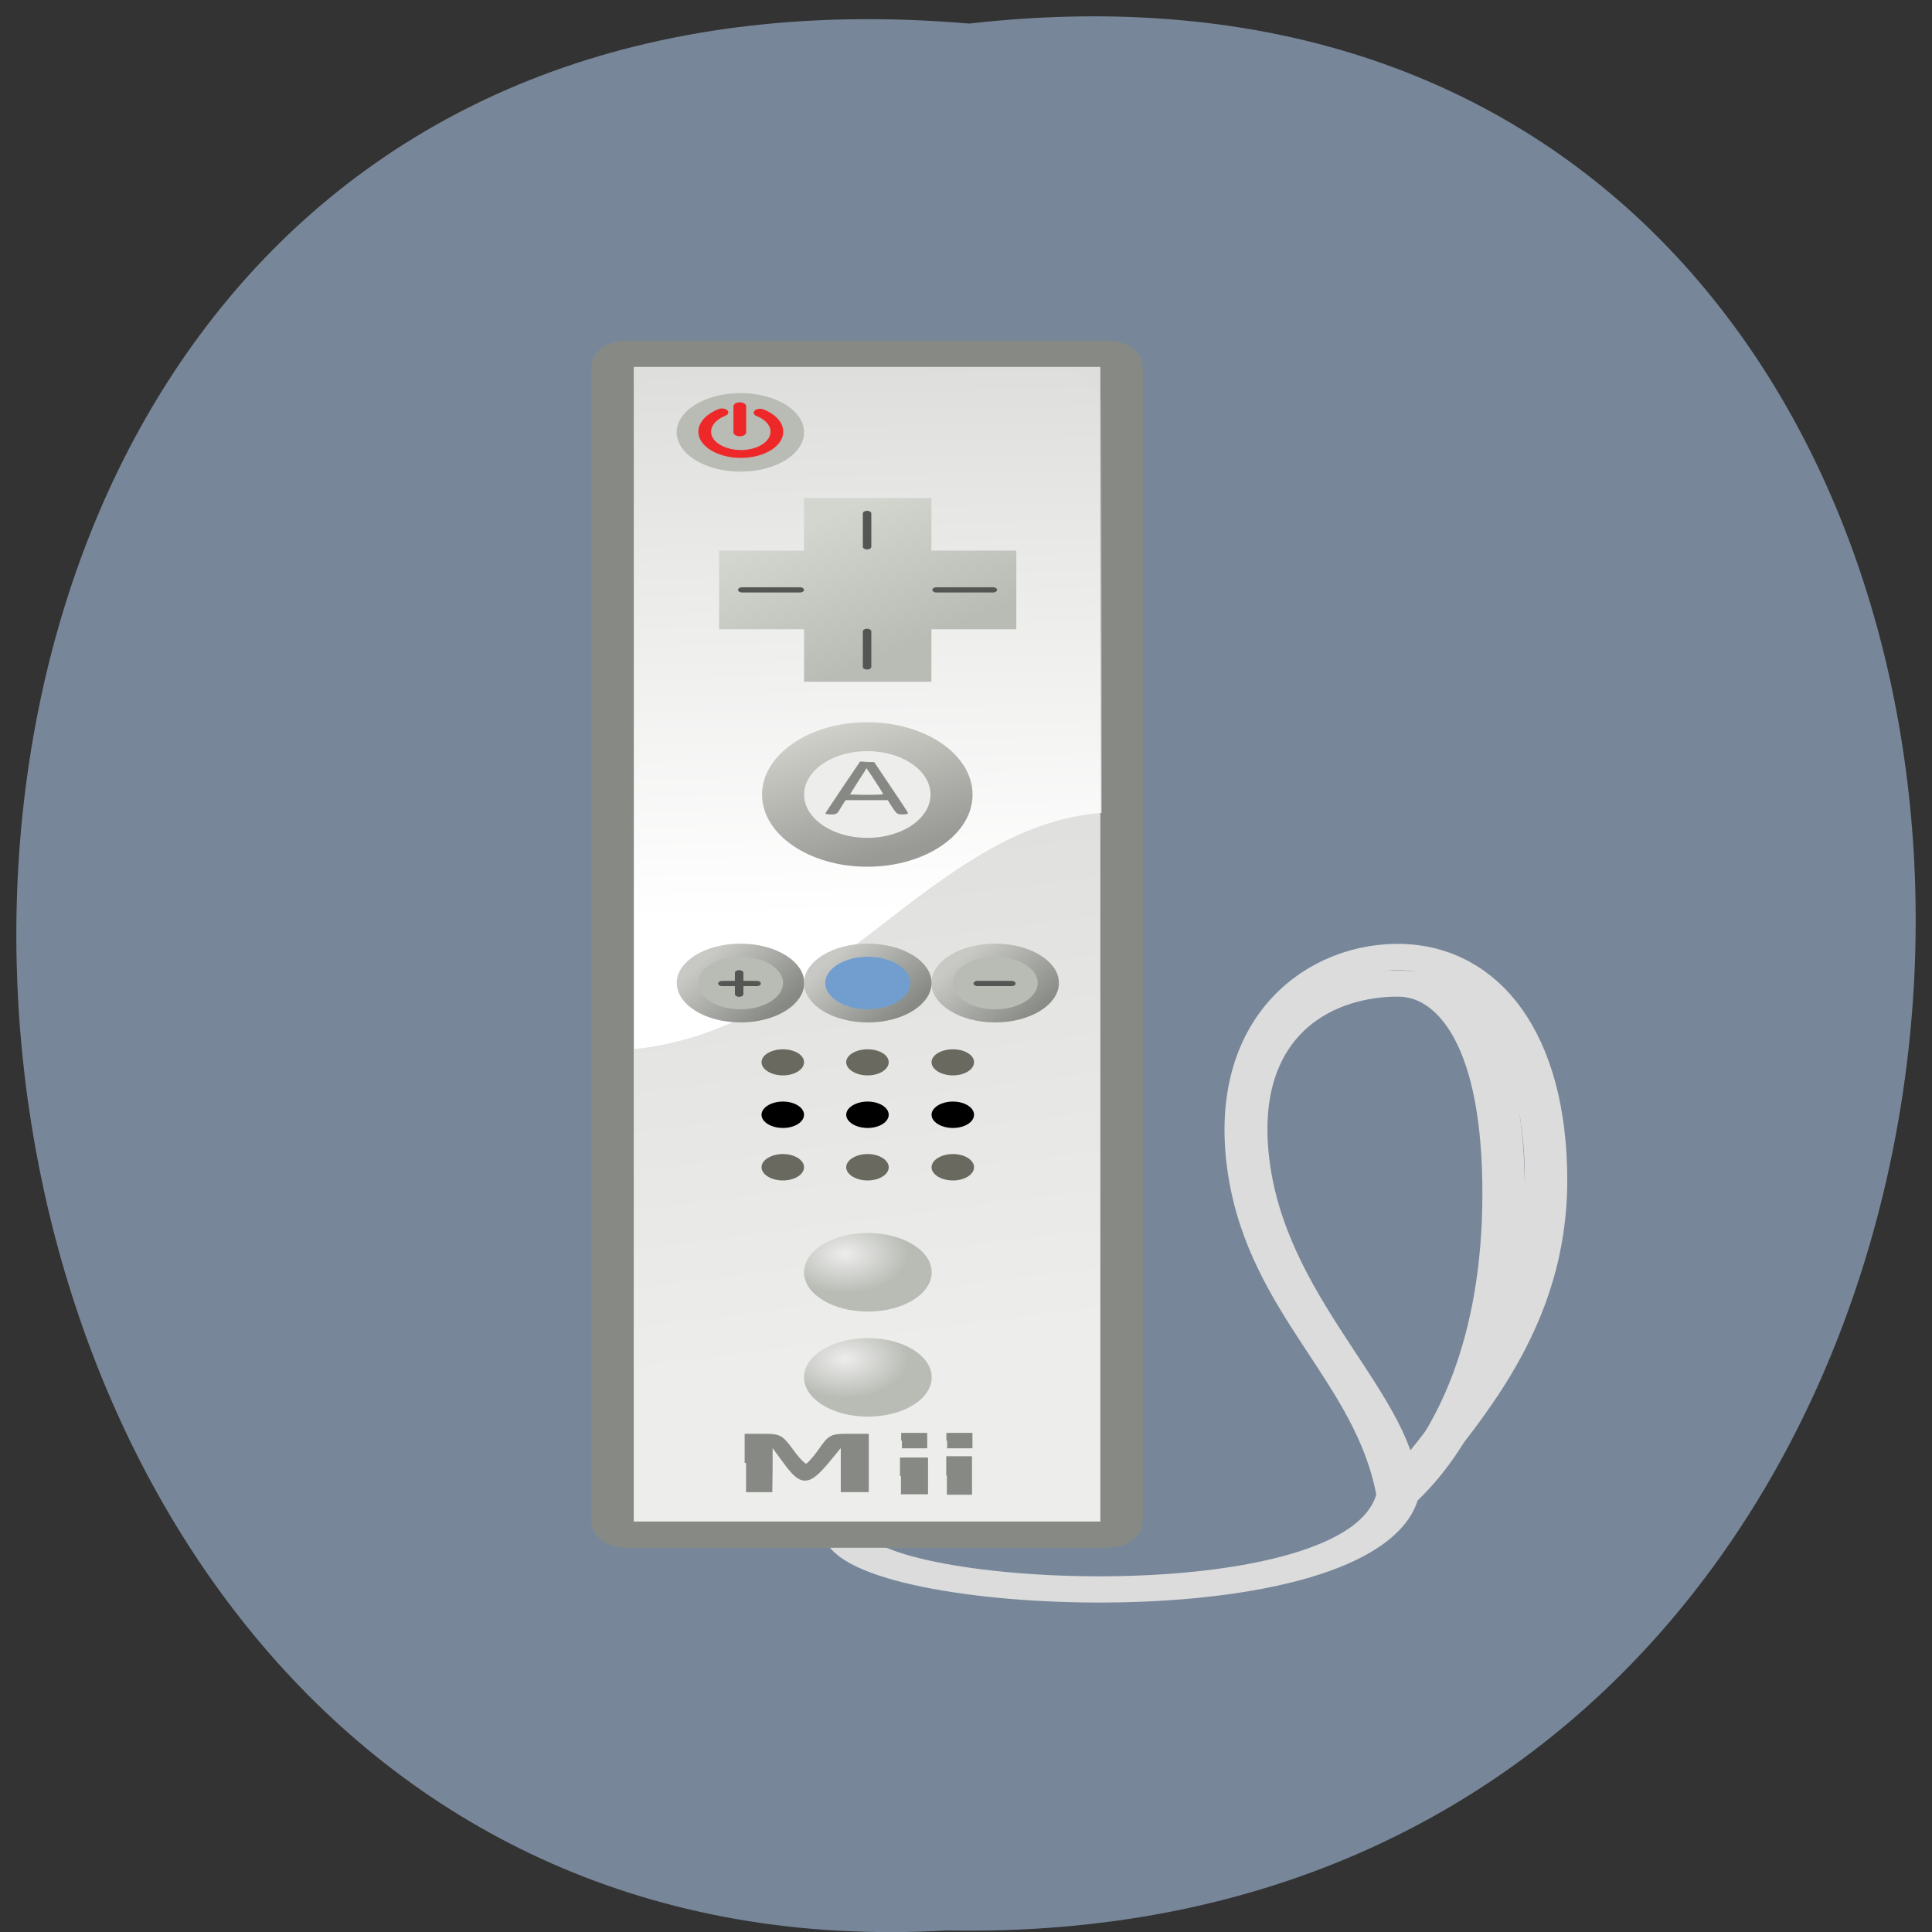 <svg xmlns="http://www.w3.org/2000/svg" viewBox="0 0 24 24" xmlns:xlink="http://www.w3.org/1999/xlink"><rect x="0" y="0" width="24" height="24" fill="#333333" stroke="none"/><defs><linearGradient id="6" gradientUnits="userSpaceOnUse" x1="26.549" y1="21.563" x2="24.05" y2="15.868"><stop stop-color="#999a95"/><stop offset="1" stop-color="#cecfc9"/></linearGradient><linearGradient id="5" gradientUnits="userSpaceOnUse" x1="18.85" y1="20.75" x2="20.12" y2="21.65" xlink:href="#2"/><linearGradient id="3" gradientUnits="userSpaceOnUse" x1="25.605" y1="11.546" x2="22.739" y2="7.252" gradientTransform="matrix(0.527 0 0 0.326 -2.141 4.23)"><stop stop-color="#b9bcb5"/><stop offset="1" stop-color="#d2d6cf"/></linearGradient><linearGradient id="4" gradientUnits="userSpaceOnUse" x1="18.85" y1="20.75" x2="20.15" y2="21.735" xlink:href="#2"/><linearGradient id="1" gradientUnits="userSpaceOnUse" x1="25.714" y1="21.929" x2="25.07" y2="1" gradientTransform="matrix(0.527 0 0 0.326 -2.141 4.23)"><stop stop-color="#fff"/><stop offset="1" stop-color="#fff" stop-opacity="0"/></linearGradient><linearGradient id="0" gradientUnits="userSpaceOnUse" x1="25.857" y1="38.429" x2="21.359" y2="17"><stop stop-color="#ededec"/><stop offset="1" stop-color="#dededc"/></linearGradient><linearGradient id="2" gradientUnits="userSpaceOnUse" x1="18.85" y1="20.75" x2="20.07" y2="21.65"><stop stop-color="#c8c9c5"/><stop offset="1" stop-color="#878985"/></linearGradient><radialGradient id="7" gradientUnits="userSpaceOnUse" cx="24.731" cy="17.454" r="2.75" gradientTransform="matrix(0.288 0 0 0.178 3.373 12.469)"><stop stop-color="#ededec"/><stop offset="1" stop-color="#b9bcb5"/></radialGradient><radialGradient id="8" gradientUnits="userSpaceOnUse" cx="24.731" cy="17.454" r="2.75" gradientTransform="matrix(0.288 0 0 0.178 3.373 13.774)" xlink:href="#7"/></defs><path d="m 12.04 0.293 c 15.832 -1.801 15.613 23.992 -0.281 23.688 c -14.781 0.848 -16.12 -25.09 0.281 -23.688" fill="#778799"/><g fill="none" stroke="#dcdcdc" transform="matrix(0.527 0 0 0.326 2.079 4.23)"><path d="m 29 44 c -0.807 4.936 -12.391 4.097 -13.01 1.569"/><g stroke-linejoin="round" stroke-linecap="round"><path d="m 31.498 32.504 c 0 5.499 -1.067 9.333 -2.496 11.501 c 0 -3.51 -3 -7.01 -3.503 -12.507 c -0.496 -5.475 1.807 -6.996 3.503 -6.996 c 1.496 0 2.496 2.504 2.496 8"/><path d="m 32.498 32 c 0 5.499 -2 8.997 -3.496 12 c -0.504 -4.505 -3 -7.01 -3.503 -12.28 c -0.518 -5.475 1.57 -8.23 3.503 -8.23 c 1.933 0 3.496 3.01 3.496 8.506"/></g></g><g fill-rule="evenodd"><path d="m 18.827 0.505 h 11.347 c 0.178 0 0.326 0.228 0.326 0.527 v 43.944 c 0 0.288 -0.148 0.527 -0.326 0.527 h -11.347 c -0.178 0 -0.326 -0.24 -0.326 -0.527 v -43.944 c 0 -0.3 0.148 -0.527 0.326 -0.527" transform="matrix(0.527 0 0 0.326 -2.141 4.23)" fill="url(#0)" stroke="#878985" stroke-linejoin="round" stroke-linecap="round" stroke-miterlimit="6.3"/><path d="m 8.613 4.555 h 4.336 c 0.406 0 0.734 0.203 0.734 0.453 v 5.09 c -2.113 0.164 -3.387 2.688 -5.805 2.934 v -8.02 c 0 -0.25 0.328 -0.453 0.734 -0.453" fill="url(#1)"/><path d="m 20.502 20.749 c 0 0.417 -0.338 0.755 -0.751 0.755 c -0.413 0 -0.751 -0.338 -0.751 -0.755 c 0 -0.41 0.338 -0.748 0.751 -0.748 c 0.413 0 0.751 0.338 0.751 0.748" transform="matrix(0.879 0 0 0.543 -8.162 0.943)" fill="#b9bcb5" stroke="url(#2)" stroke-linejoin="round" stroke-linecap="round" stroke-width="0.3" stroke-miterlimit="6.5"/><path d="m 9.988 6.188 h 1.582 v 0.652 h 1.055 v 0.977 h -1.055 v 0.652 h -1.582 v -0.652 h -1.055 v -0.977 h 1.055" fill="url(#3)"/></g><g stroke-linecap="round"><g fill="none" stroke="#545653" stroke-width="0.2" transform="matrix(0.527 0 0 0.326 -2.141 4.23)"><path d="m 26.14 9.502 h 1.326"/><path d="m 21.56 9.502 h 1.355"/><path d="m 24.501 12.437 v -1.354"/><path d="m 24.501 7.86 v -1.27"/><path d="m 21.486 24.908 v -0.815"/><path d="m 21.09 24.501 h 0.807"/></g><path d="m 20.501 20.749 c 0 0.417 -0.338 0.755 -0.751 0.755 c -0.413 0 -0.751 -0.338 -0.751 -0.755 c 0 -0.41 0.338 -0.748 0.751 -0.748 c 0.413 0 0.751 0.338 0.751 0.748" transform="matrix(0.879 0 0 0.543 -4.998 0.943)" fill="#b9bcb5" fill-rule="evenodd" stroke="url(#4)" stroke-linejoin="round" stroke-width="0.3" stroke-miterlimit="6.5"/><path d="m 27.11 24.501 h 0.792" transform="matrix(0.527 0 0 0.326 -2.141 4.23)" fill="none" stroke="#545653" stroke-width="0.2"/><path d="m 20.501 20.749 c 0 0.417 -0.338 0.755 -0.751 0.755 c -0.413 0 -0.751 -0.338 -0.751 -0.755 c 0 -0.41 0.338 -0.748 0.751 -0.748 c 0.413 0 0.751 0.338 0.751 0.748" transform="matrix(0.879 0 0 0.543 -6.58 0.943)" fill="#719ecf" fill-rule="evenodd" stroke="url(#5)" stroke-linejoin="round" stroke-width="0.3" stroke-miterlimit="6.5"/></g><path d="m 9.988 5.371 c 0 0.27 -0.352 0.488 -0.789 0.488 c -0.438 0 -0.793 -0.219 -0.793 -0.488 c 0 -0.27 0.355 -0.488 0.793 -0.488 c 0.438 0 0.789 0.219 0.789 0.488" fill="#b9bcb5" fill-rule="evenodd"/><g stroke-linecap="round"><g fill="none" stroke="#ee2828"><path d="m 20.384 21.15 c -0.222 0.346 -0.677 0.457 -1.036 0.235 c -0.349 -0.222 -0.455 -0.68 -0.233 -1.033 c 0.222 -0.353 0.677 -0.457 1.036 -0.235 c 0.095 0.059 0.18 0.144 0.243 0.242" transform="matrix(0 -0.37 0.598 0 -3.206 12.669)" stroke-linejoin="round" stroke-width="0.265" stroke-miterlimit="6.5"/><path d="m 21.501 2.505 v 0.994" transform="matrix(0.527 0 0 0.326 -2.141 4.23)" stroke-width="0.3"/></g><path d="m 28.503 18.753 c 0 1.514 -1.233 2.743 -2.753 2.743 c -1.52 0 -2.753 -1.229 -2.753 -2.743 c 0 -1.529 1.233 -2.758 2.753 -2.758 c 1.52 0 2.753 1.229 2.753 2.758" transform="matrix(0.38 0 0 0.261 0.989 4.977)" fill="#ededec" fill-rule="evenodd" stroke="url(#6)" stroke-linejoin="round" stroke-width="1.375"/></g><path d="m 23.53 19.02 c 0 -0.012 0.185 -0.455 0.407 -0.994 l 0.407 -0.97 l 0.156 0.012 l 0.163 0.012 l 0.393 0.946 c 0.222 0.527 0.4 0.97 0.4 0.982 c 0 0.024 -0.052 0.036 -0.119 0.036 c -0.126 0 -0.126 -0.012 -0.237 -0.276 l -0.104 -0.264 h -1.01 l -0.104 0.264 c -0.096 0.276 -0.104 0.276 -0.23 0.276 c -0.067 0 -0.126 -0.012 -0.126 -0.024 m 1.363 -0.755 c -0.022 -0.072 -0.385 -0.982 -0.4 -0.982 c -0.007 0 -0.4 0.982 -0.4 1.018 c 0 0.012 0.178 0.024 0.407 0.024 c 0.318 0 0.4 -0.012 0.393 -0.06" transform="matrix(0.527 0 0 0.326 -2.141 3.904)" fill="#878985" stroke="#878985" stroke-width="0.023"/><g fill-rule="evenodd"><path d="m 11.574 15.805 c 0 0.27 -0.355 0.488 -0.793 0.488 c -0.438 0 -0.793 -0.219 -0.793 -0.488 c 0 -0.27 0.355 -0.488 0.793 -0.488 c 0.438 0 0.793 0.219 0.793 0.488" fill="url(#7)"/><path d="m 11.574 17.11 c 0 0.27 -0.355 0.488 -0.793 0.488 c -0.438 0 -0.793 -0.219 -0.793 -0.488 c 0 -0.27 0.355 -0.488 0.793 -0.488 c 0.438 0 0.793 0.219 0.793 0.488" fill="url(#8)"/><path d="m 9.988 13.848 c 0 0.09 -0.117 0.164 -0.262 0.164 c -0.145 0 -0.266 -0.074 -0.266 -0.164 c 0 -0.09 0.121 -0.164 0.266 -0.164 c 0.145 0 0.262 0.074 0.262 0.164"/><path d="m 11.04 13.848 c 0 0.09 -0.117 0.164 -0.262 0.164 c -0.145 0 -0.266 -0.074 -0.266 -0.164 c 0 -0.09 0.121 -0.164 0.266 -0.164 c 0.145 0 0.262 0.074 0.262 0.164"/><path d="m 12.1 13.848 c 0 0.09 -0.117 0.164 -0.262 0.164 c -0.145 0 -0.266 -0.074 -0.266 -0.164 c 0 -0.09 0.121 -0.164 0.266 -0.164 c 0.145 0 0.262 0.074 0.262 0.164"/><g fill="#69695f"><path d="m 12.1 13.195 c 0 0.09 -0.117 0.164 -0.262 0.164 c -0.145 0 -0.266 -0.074 -0.266 -0.164 c 0 -0.09 0.121 -0.16 0.266 -0.16 c 0.145 0 0.262 0.07 0.262 0.16"/><path d="m 11.04 13.195 c 0 0.09 -0.117 0.164 -0.262 0.164 c -0.145 0 -0.266 -0.074 -0.266 -0.164 c 0 -0.09 0.121 -0.16 0.266 -0.16 c 0.145 0 0.262 0.07 0.262 0.16"/><path d="m 9.988 13.195 c 0 0.09 -0.117 0.164 -0.262 0.164 c -0.145 0 -0.266 -0.074 -0.266 -0.164 c 0 -0.09 0.121 -0.16 0.266 -0.16 c 0.145 0 0.262 0.07 0.262 0.16"/><path d="m 9.988 14.5 c 0 0.09 -0.117 0.164 -0.262 0.164 c -0.145 0 -0.266 -0.074 -0.266 -0.164 c 0 -0.09 0.121 -0.164 0.266 -0.164 c 0.145 0 0.262 0.074 0.262 0.164"/><path d="m 11.04 14.5 c 0 0.09 -0.117 0.164 -0.262 0.164 c -0.145 0 -0.266 -0.074 -0.266 -0.164 c 0 -0.09 0.121 -0.164 0.266 -0.164 c 0.145 0 0.262 0.074 0.262 0.164"/><path d="m 12.1 14.5 c 0 0.09 -0.117 0.164 -0.262 0.164 c -0.145 0 -0.266 -0.074 -0.266 -0.164 c 0 -0.09 0.121 -0.164 0.266 -0.164 c 0.145 0 0.262 0.074 0.262 0.164"/></g></g><g fill="#878985" stroke="#878985" transform="matrix(0.527 0 0 0.326 -2.141 4.23)"><path d="m 21.649 42.771 v -1.078 h 0.407 c 0.378 0 0.422 0.036 0.667 0.575 c 0.141 0.323 0.296 0.575 0.341 0.575 c 0.037 0 0.185 -0.252 0.326 -0.575 c 0.237 -0.551 0.267 -0.575 0.681 -0.575 h 0.437 v 2.156 h -0.593 v -1.785 l -0.348 0.683 c -0.459 0.887 -0.615 0.887 -1.015 -0.012 l -0.311 -0.683 v 0.899 l -0.007 0.899 h -0.585" stroke-width="0.067"/><path d="m 25.3 43.27 v -0.683 h 0.615 v 1.354 h -0.615" stroke-width="0.046"/><g stroke-width="0.036"><path d="m 25.323 41.92 v -0.276 h 0.578 v 0.551 h -0.578"/><path d="m 26.389 41.92 v -0.276 h 0.578 v 0.551 h -0.578"/></g><path d="m 26.382 43.25 v -0.719 h 0.578 v 1.438 h -0.578" stroke-width="0.029"/></g></svg>